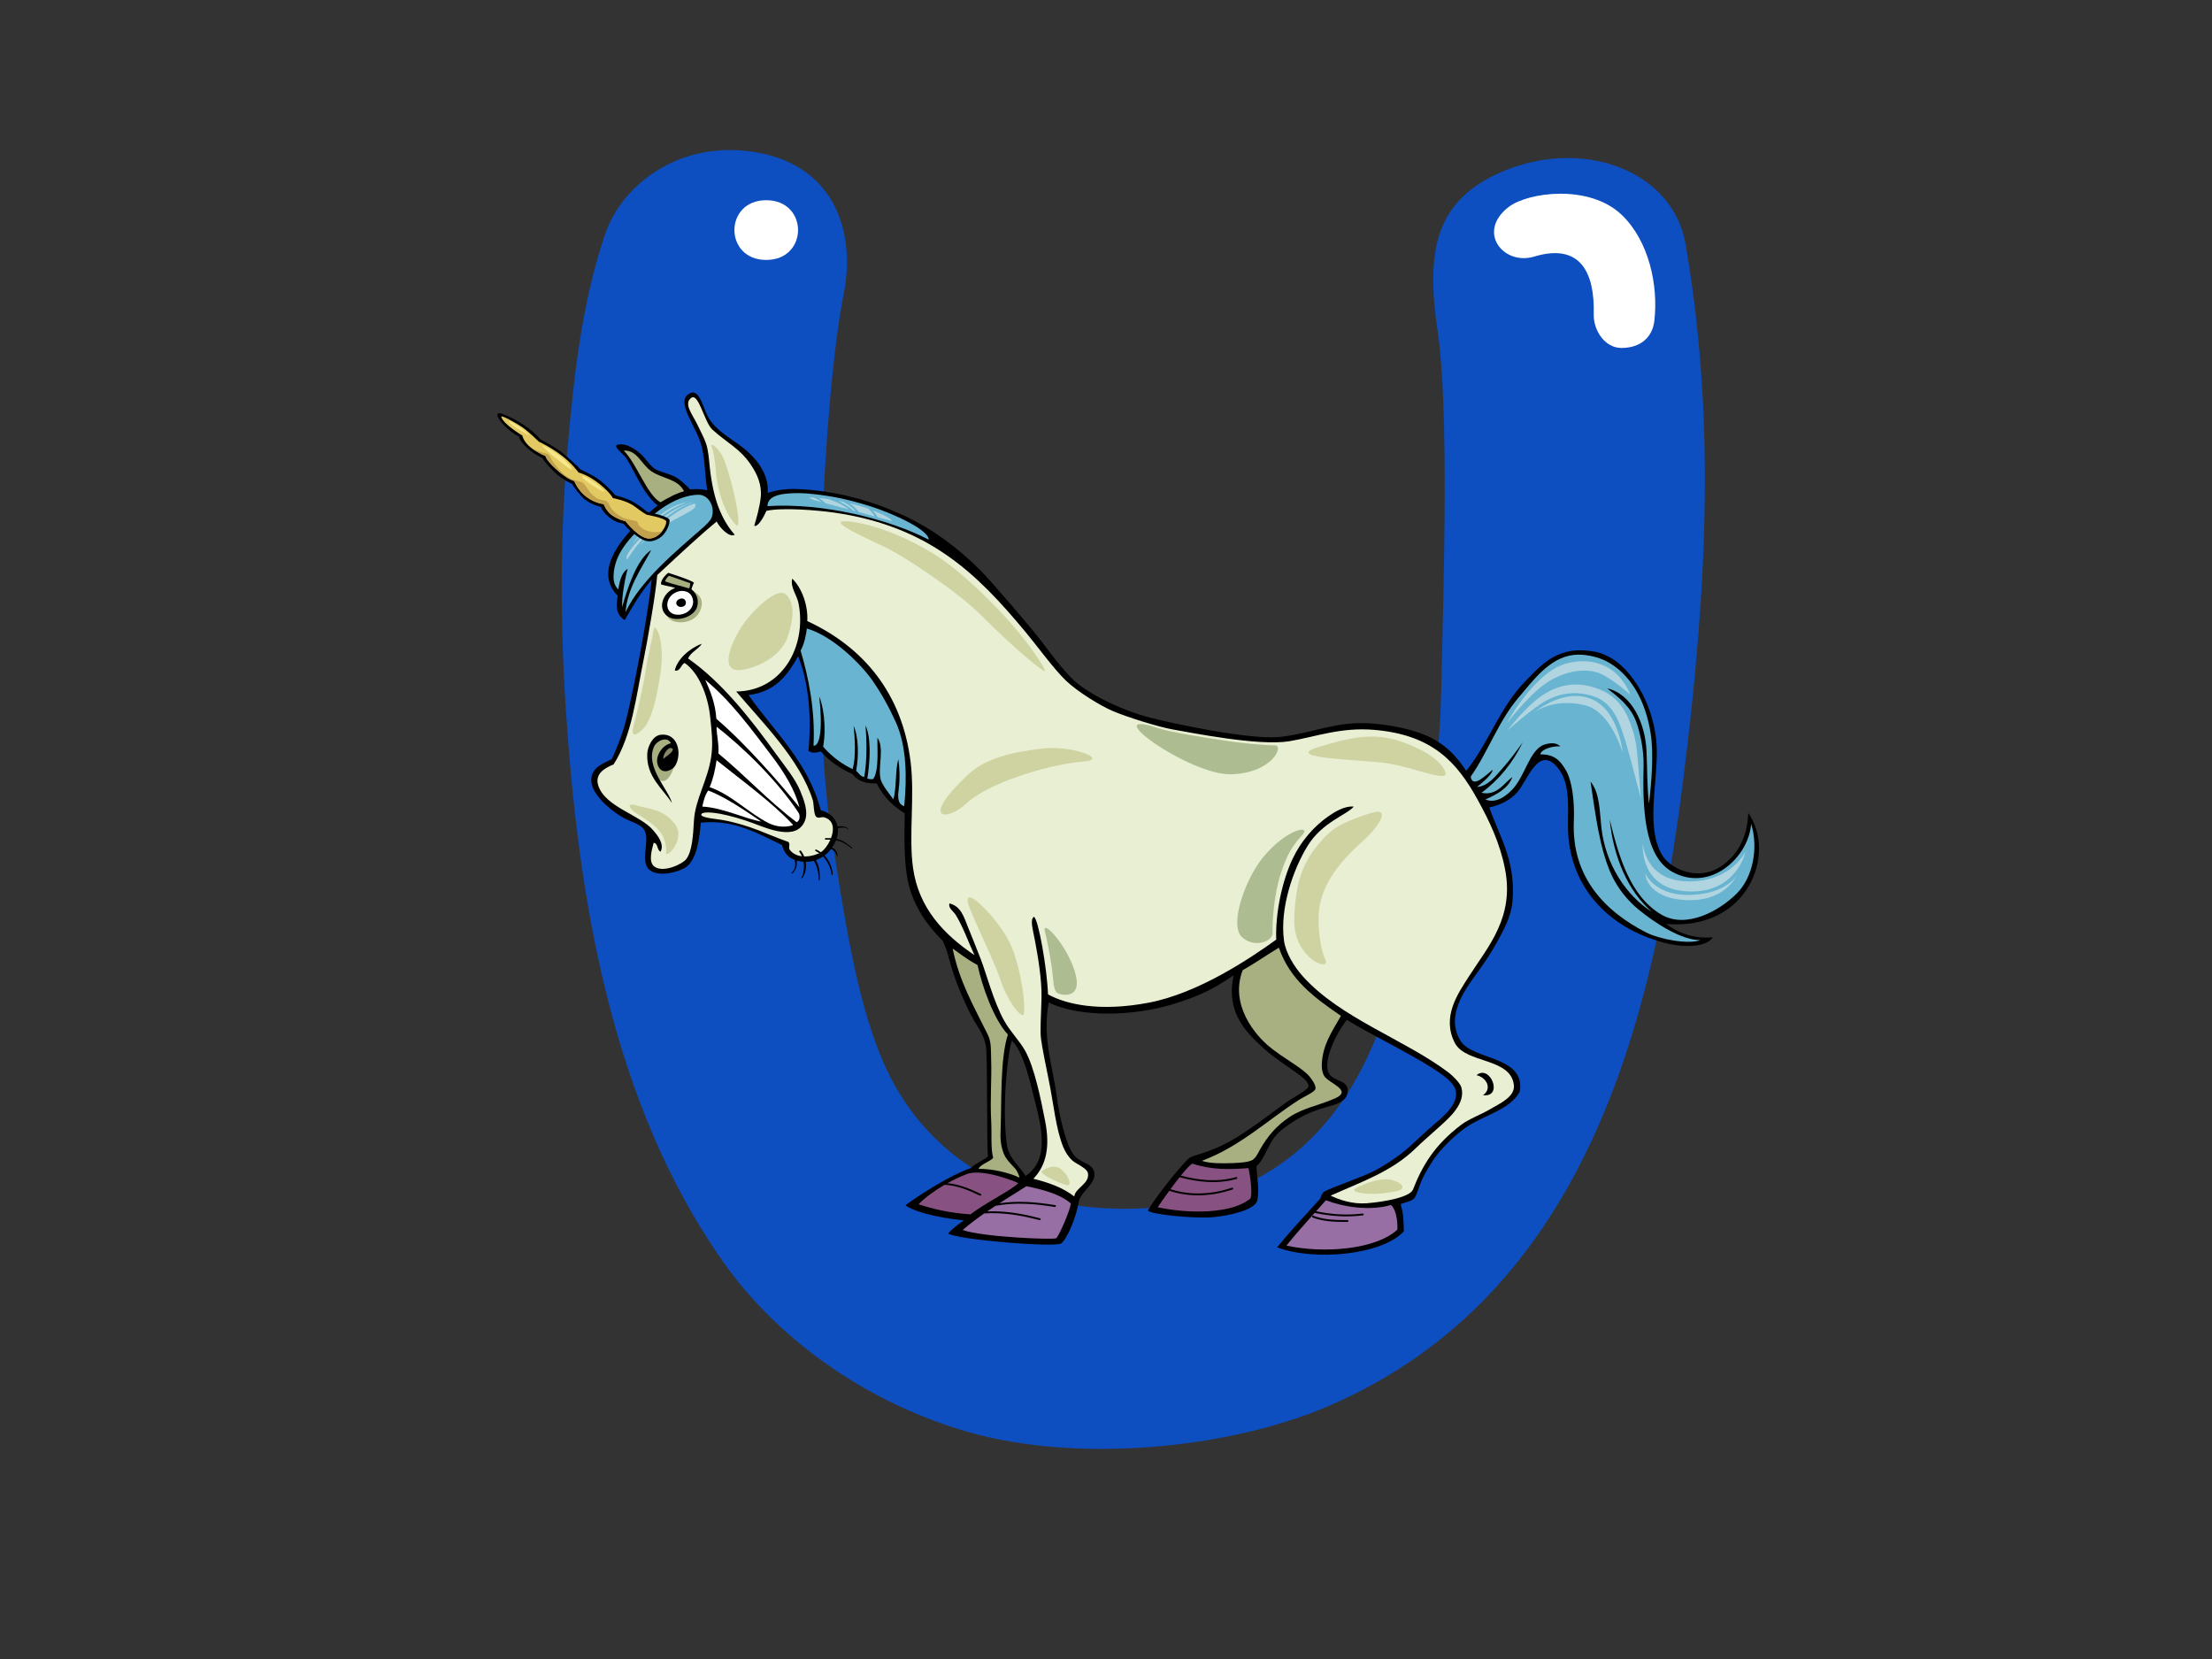 <?xml version="1.0" encoding="utf-8"?>
<!-- Generator: Adobe Illustrator 17.0.0, SVG Export Plug-In . SVG Version: 6.00 Build 0)  -->
<!DOCTYPE svg PUBLIC "-//W3C//DTD SVG 1.1//EN" "http://www.w3.org/Graphics/SVG/1.1/DTD/svg11.dtd">
<svg version="1.1" id="Layer_1" xmlns="http://www.w3.org/2000/svg" xmlns:xlink="http://www.w3.org/1999/xlink" x="0px" y="0px"
	 width="800px" height="600px" viewBox="0 0 800 600" enable-background="new 0 0 800 600" xml:space="preserve">
<rect x="0" y="0" width="800" height="600" fill="#333333" stroke="none"/>
<g>
	<g>
		<path fill="#0D4EC0" d="M218.908,84.512c-8.515,24.928-11.375,51.748-13.629,77.648c-2.747,31.541-2.687,63.294-0.601,94.862
			c4.432,67.097,16.141,141.573,56.869,199.363c20.09,28.497,52.338,51.034,88.229,61.41c39.72,11.481,94.551,6.323,130.851-9.339
			c92.728-40.01,116.992-138.45,128.048-225.783c9.346-73.849,11.336-133.896,0.932-194.385
			c-4.669-27.157-38.318-39.043-67.795-25.55c-22.957,10.514-26.05,28.626-21.907,56.754c4.149,28.129,2.298,88.374,1.34,129.991
			c-0.93,40.742-8.844,79.025-19.123,112.979c-9.425,31.112-32.711,75.539-97.204,74.692c-47.675-0.622-72.902-26.31-84.121-50.077
			c-11.214-23.767-15.625-57.141-20.562-88.281c-7.15-52.126-2.804-153.629,4.942-192.685c4.32-21.796-3.072-45.831-31.113-50.924
			C246.024,50.092,224.939,66.846,218.908,84.512z"/>
		<path fill="#FFFFFF" d="M277.12,72.409c-15.344,0-15.344,21.603,0,21.603C292.455,94.012,292.455,72.409,277.12,72.409z"/>
		<path fill="#FFFFFF" d="M586.508,77.7c-11.764-11.227-33.901-8.197-40.873-2.851c-11.713,9.003-1.925,21.308,9.247,17.942
			c16.692-5.024,21.896,5.812,21.514,20.829c-0.152,5.899,4.036,12.222,9.998,12.222c7.002,0,11.237-3.923,11.923-9.781
			C599.824,103.172,596.329,87.077,586.508,77.7z"/>
	</g>
	<g>
		<path fill-rule="evenodd" clip-rule="evenodd" d="M632.263,293.978c-0.182,9.137-4.398,16.441-11.19,20.162
			c-7.295,4.006-16.669,0.461-19.899-4.835c-5.832-9.555-1.925-24.868-1.957-37.436c-0.032-12.972-6.24-26.116-14.387-32.429
			c-2.109-1.635-5.19-3.21-7.817-3.712c-13.205-2.528-19.045,4.209-25.052,10.325c-9.765,9.934-12.987,21.755-21.681,32.757
			c-3.903-6.023-8.335-10.21-14.808-12.936c-6.73-2.842-17.693-4.771-25.858-4.279c-9.498,0.585-17.946,4.117-27.023,4.951
			c-10.767,0.99-37.733-4.706-46.6-6.995c-10.051-2.597-20.191-7.635-25.876-12.001c-3.907-3.007-8.738-9.325-12.89-14.879
			c-4.154-5.563-18.946-22.667-22.593-26.355c-7.923-7.986-17.401-15.054-27.601-19.798c-10.7-4.978-24.601-9.376-40.153-9.685
			c-1.966-0.042-6.148,0.318-9.238,1.455c0.505-5.927-3.069-11.218-7.285-15.008c-4.997-4.49-11.481-6.935-14.568-13.07
			c-1.762-3.495-3.123-10.725-7.111-7.423c-3.981,3.302,3.604,12.089,5.153,18.881c1.239,5.407,1.053,10.131,1.957,15.653
			c-2.651-0.686-6.224-0.345-6.224-0.345s-2.526-2.749-4.794-4.177c-2.173-1.368-5.496-1.934-7.638-3.063
			c-1.876-0.99-3.177-3.523-5.436-5.572c-2.259-2.045-4.962-3.5-7.18-3.467c-3.541,0.05-0.716,2.017,1.349,4.237
			c2.634,2.837,6.303,13.493,11.971,17.868c-8.146,6.608-25.135,21.925-14.419,32.683c-0.465,2.989-1.048,6.581,2.519,8.787
			c2.887-5.126,6.044-10.32,9.774-14.686c-2.146,18.739-7.872,45.863-9.659,52.274c-1.784,6.406-4.792,12.72-4.792,12.72
			s-4.23,1.787-5.628,3.26c-6.302,6.664,5.609,15.667,10.127,18.075c2.353,1.248,5.812,2.114,7.108,4.034
			c2.314,3.431-0.882,9.473,1.064,13.392c2.305,4.646,11.967,2.206,14.746-0.161c3.537-3.458,4.175-9.546,4.799-15.653
			c12.096-1.303,21.145,4.209,29.317,8.068c0.684,2.284,1.847,4.145,3.73,5.001c0.288,0.129,0.578,0.235,0.862,0.345
			c0.463,1.653,0.324,3.518-1.092,4.725c-0.345,0.295,0.224,0.355,0.514,0.014c1.28-1.487,1.439-2.657,1.391-4.472
			c2.19,0.649,4.269,0.608,6.153,0.088c1.306,2.155,1.729,4.564,1.761,7.055c0.007,0.428,0.391-0.097,0.385-0.53
			c-0.03-2.551-0.113-4.522-1.437-6.747c2.224-0.778,4.124-2.238,5.515-4.006c1.004,0.396,1.838,1.427,2.077,2.367
			c0.103,0.428,0.391,0.23,0.285-0.189c-0.281-1.114-0.815-2.247-1.946-2.745c1.483-2.137,2.261-4.628,2.026-6.926
			c1.211-0.313,2.673-0.571,3.555,0.341c0.313,0.323,0.306-0.042-0.025-0.341c-0.976-0.884-2.155-0.796-3.626-0.668
			c-0.497-2.606-2.374-4.872-6.093-5.899c-4.543-17.546-17.094-28.69-26.116-41.631c9.797-1.206,14.193-7.331,17.942-14.036
			c3.88,9.44,4.907,22.39,3.732,34.207c1.204,0.958,3.062,0.732,4.471,0.212c2.634,3.077,6.961,6.323,11.472,8.197
			c2.82,4.016,8.745,3.334,8.745,3.334s2.54,6.319,10.133,10.85c-0.117,9.62-0.456,19.245,1.808,27.152
			c1.306,4.564,4.419,11.61,11.941,18.955c2.114,4.527,2.068,6.664,4.234,12.899c2.158,6.231,5.731,14,7.988,17.417
			c2.257,3.412,3.362,6.268,3.525,9.095c0.47,8.128,0.138,35.05,0.612,38.554c-1.656,1.52-4.327,2.386-6.298,4.269
			c-7.336,2.561-17.875,9.224-23.509,13.401c2.229,2.031,11.082,4.504,21.083,5.485c-1.803,1.312-4.407,3.099-5.664,4.766
			c3.928,2.354,38.746,5.038,40.809,3.588c2.07-1.451,5.457-9.054,6.546-15.69c1.34-3.371,5.112-5.567,5.508-8.713
			c0.571-4.564-4.852-4.444-7.285-7.423c-3.06-3.758-5.466-14.792-6.27-21.032c-1.478-11.481-5.324-21.225-2.968-34.309
			c11.768,5.72,31.145,4.767,44.527,0.746c10.244-3.076,15.524-5.899,22.379-10.587c-2.876,13.203,4.105,20.336,10.999,26.558
			c6.883,6.199,16.51,10.721,16.084,13.613c-0.154,1.045-3.297,2.786-6.961,5.089c-3.668,2.307-13.585,10.449-21.721,14.944
			c-6.931,3.827-13.355,5.047-14.32,5.784c-2.09,1.598-11.354,12.747-15.098,19.042c0.511,1.455,16.737,3.003,23.118,2.5
			c5.701-0.451,15.727-2.528,16.455-6.148c0.796-3.983-0.189-9.054-0.311-12.328c0.596-0.484,1.342-1.34,2.095-2.616
			c2.565-4.366,3.228-7.391,6.788-10.293c8.545-6.958,15.598-8.115,19.165-9.266c2.915-0.939,4.416-2.298,4.822-3.97
			c1.234-5.084-4.755-4.292-6.569-7.258c-2.556-4.163,2.408-14.557,6.395-19.521c6.917,4.361,22.427,11.964,30.91,17.426
			c2.832,1.819,7.433,4.78,8.352,7.746c1.57,5.029-4.586,9.943-7.281,12.259c-3.076,2.648-5.706,5.144-8.529,7.746
			c-3.871,3.569-8.36,6.618-13.106,9.224c-4.113,2.243-15.929,6.231-18.52,7.714c-0.68,0.396-1.172,1.598-1.453,2.538
			c-6.113,6.746-10.961,11.895-15.605,17.633c13.733,5.075,37.949,2.745,45.838-5.803c-0.067-3.707-0.148-6.627-1.184-9.864
			c1.704-0.64,3.986-0.981,4.918-2.082c0.992-1.169,2.042-5.01,2.841-6.774c0.801-1.764,3.263-6.212,5.508-9.035
			c2.597-3.274,6.443-6.986,9.945-9.519c6.452-4.665,16.159-6.402,19.906-13.231c2.137-12.973-16.869-11.366-21.324-18.232
			c-5.681-8.764,1.266-18.375,5.508-24.205c2.512-3.454,5.075-7.184,7.108-10.808c2.547-4.55,5.531-9.791,6.039-15.331
			c1.363-14.824-4.646-23.542-8.351-34.212c4.126-0.926,7.398-2.602,9.949-5.319c3.682-3.919,7.573-17.118,14.391-9.519
			c4.904,5.457,4.089,13.479,4.089,21.295c0,23.339,16.222,38.31,36.772,42.925c5.315,1.188,13.396,1.174,15.642-2.427
			c-7.034,0.604-12.729-1.667-16.883-4.835C632.072,336.669,642.705,308.83,632.263,293.978z M370.912,425.318
			c-1.987-3.454-5.991-6.268-6.728-11.14c-1.794-11.785-0.099-32.006,1.782-37.813c3.194,2.994,5.604,10.749,7.258,17.652
			C375.745,404.567,380.808,418.659,370.912,425.318z"/>
		<path fill-rule="evenodd" clip-rule="evenodd" fill="#68B4D1" d="M534.191,284.616c2.065-1.732,5.458-4.43,5.669-6.236
			c-2.616,2.045-7.26,6.899-7.976,2.524c6.194-8.768,10.12-20.263,17.405-28.718c4.886-5.665,10.912-14.35,19.901-15.331
			c4.12-0.447,8.914,0.802,11.725,2.257c8.872,4.605,14.334,14.543,16.095,26.337c1.103,7.41,0.299,17.293-0.633,25.213
			c-0.723-5.895-0.629-13.608-0.901-19.153c-0.481-9.892-5.234-20.461-14.202-22.552c4.021,3.141,8.409,6.466,10.482,12.098
			c1.519,4.149,2.793,10.546,2.664,15.814c-0.357,14.792,0.049,32.678,10.307,38.402c13.827,7.723,27.767-5.337,28.605-17.325
			c2.705,8.916,0.585,19.36-5.137,25.126c-6.489,6.549-18.485,12.946-27.375,7.686c-11.177-6.604-15.324-20.71-18.653-34.369
			c1.308,13.281,6.47,25.863,15.28,33.406c-9.291-5.89-16.85-17.145-18.303-30.657c-0.615-5.729-0.564-12.475-3.91-16.459
			c1.722,11.366,3.284,24.753,7.815,34.203c2.157,4.495,5.547,8.792,9.595,12.103c5.987,4.891,15.363,11.034,22.301,11.034
			c-4.329,1.64-14.776-0.327-19.63-2.804c-14.866-7.585-26.961-20.051-26.123-40.176c0.307-7.198-0.578-14.483-2.83-18.412
			c-2.252-3.928-4.508-5.812-9.284-5.812c0.343-1.952,4.776-3.113,7.212-2.869c-1.893-2.045-5.759-0.82-6.825-0.175
			c-4.435,2.685-6.077,10.716-10.125,15.326c-2.049,2.335-6.086,5.77-10.127,4.039c4.174-1.861,8.137-3.91,9.77-8.073
			c-2.846,1.842-5.491,6.94-11.195,5.651c6.461-4.734,11.336-10.896,14.93-18.237c-2.206,3.039-4.594,6.369-7.288,9.358
			C540.988,280.554,538.287,284.34,534.191,284.616z"/>
		<path fill-rule="evenodd" clip-rule="evenodd" fill="#E9EFD3" d="M481.245,432.415c11.036-4.951,22.135-8.69,30.735-17.104
			c2.666-2.602,5.699-5.167,8.883-8.063c3.285-2.985,9.353-8.211,7.642-14.041c-0.463-1.57-3.231-4.273-4.619-5.324
			c-15.927-12.006-39.22-19.664-52.769-34.852c-2.945-3.302-6.136-8.299-6.749-12.908c-1.564-11.679,3.318-25.697,8.556-34.23
			c5.25-8.534,14.184-11.172,16.671-14.175c-3.256-0.35-6.887,1.907-9.243,3.551c-5.153,3.601-9.857,8.948-12.888,15.386
			c-3.689,7.829-6.247,19.355-5.901,29.169c-9.478,6.839-28.184,19.379-46.05,22.796c-17.863,3.417-29.982,0.594-36.484-2.989
			c-0.359-9.399-3.472-27.277-5.098-28.059c-1.481,0.99-0.449,4.237,0.398,8.759c0.847,4.532,2.537,13.751,2.351,20.756
			c-0.187,7-0.564,11.527-0.187,14.598c0.373,3.072,1.881,10.426,2.818,15.031c1.801,8.81,2.542,17.578,5.28,24.274
			c0.67,1.634,1.916,3.532,3.194,4.683c1.559,1.391,5.372,2.768,5.692,4.679c0.635,3.818-4.709,5.324-4.946,8.377
			c-4.135-3.242-9.296-5.034-14.794-6.424c4.794-4.983,6.01-11.716,4.283-20.673c-1.527-7.893-3.871-19.572-7.288-25.655
			c-2.038-3.634-5.406-6.894-7.64-10.97c-3.813-6.968-6.344-16.809-8.414-22.183c-2.072-5.379-3.198-8.027-4.704-11.785
			c-1.31-3.275-2.418-7.323-6.602-8.303c-0.513,1.713,1.469,2.814,2.309,4.191c2.646,4.329,4.545,9.768,6.749,14.52
			c-11.089-7.493-20.148-17.011-22.206-31.463c-1.649-11.541,0.665-25.826-0.889-38.402c-3.074-24.859-17.064-41.567-37.373-50.961
			c0.334-5.729-1.99-12.029-5.446-15.358c-0.769,3.191,1.702,5.904,2.31,9.035c2.968,15.395-5.872,31.628-22.563,31.79
			c8.934,10.638,23.111,24.591,27.714,39.37c0.371,1.193,0.292,5.25,1.245,5.973c0.937,0.7,1.822-0.124,2.844,0.161
			c6.406,1.768,1.674,11.527-1.955,13.07c-4.103,1.745-8.722,1.478-10.661-1.612c-0.157-0.898,0.352-1.704-0.318-2.551
			c-7.861-2.74-13.726-6.097-23.846-7.939c-1.591-0.29-7.405-0.774-7.64-1.778c-0.357-1.543,5.013-0.81,6.753-0.479
			c3.477,0.658,8.071,1.943,11.902,3.385c5.584,2.104,15.512,6.373,18.655-0.484c1.601-3.486-0.212-7.944-1.598-11.296
			c-1.833-4.43-5.717-9.082-8.706-13.231c-8.914-12.374-19.54-26.01-31.804-34.529c1.011-2.363,3.664-3.233,4.974-5.324
			c-4.23,1.497-8.973,5.595-9.77,9.68c1.978,0.438,2.183-2.095,3.553-2.74c5.086,3.481,8.425,11.697,9.24,19.521
			c0.511,4.955,1.11,9.519,0.355,14.52c-1.276,8.437-5.772,15.335-6.219,22.916c-0.313,5.407-0.631,11.241-2.844,14.041
			c-1.412,1.782-8.366,5.07-11.55,2.579c-2.166-1.704-0.827-6.056-0.177-8.552c1.713,0.281,1.101,2.657,2.489,3.228
			c1.46-2.777-1.037-5.826-2.667-7.751c-4.785-5.641-17.543-8.446-19.897-16.293c-1.262-4.196,2.491-6.254,5.574-7.516
			c6.664-10.403,8.087-24.334,10.949-38.31c1.098-5.379,4.29-23.095,4.847-30.178c9.307-8.704,16.763-15.51,21.488-19.36
			c1.08,2.197,4.559,5.959,6.532,4.762c-1.317-1.451-2.915-3.505-4.619-7.014c-2.254-4.652-3.384-9.704-4.124-15.018
			c-0.421-3.007-0.525-6.046-1.128-9.054c-0.564-2.787-2.07-5.462-3.765-8.966c-1.69-3.5-4.888-7.258-2.162-9.39
			c2.729-2.132,4.796,8.796,7.714,11.439c5.358,4.872,9.959,6.806,13.944,12.747c2.256,3.367,4.011,7.152,3.542,11.761
			c-0.359,3.528-1.69,8.119-2.349,10.247c1.274,0.695,3.45-3.155,4.417-5.379c5.83-1.28,18.413-0.207,24.166,0.598
			c34.748,4.854,52.241,22.515,68.995,42.58c4.976,5.955,10.797,14.069,15.165,18.241c4.368,4.168,12.667,9.197,17.012,11.025
			c4.934,2.072,16.12,5.669,21.665,6.631c6.04,1.054,31.184,6.106,42.108,4.251c9.653-1.635,18.637-5.14,30.749-4.108
			c20.829,1.777,29.775,11.499,37.311,25.177c4.322,7.847,8.075,15.625,9.945,25.167c3.406,17.352-6.01,27.884-12.789,38.402
			c-4.283,6.641-10.258,15.11-5.333,24.523c3.919,7.479,20.162,5.2,21.324,15.174c0.49,4.241-5.096,6.691-8.531,8.708
			c-3.633,2.141-7.624,3.495-10.481,5.646c-9.747,7.355-14.168,14.953-17.456,23.408c-1.066,2.736-9.873,4.439-16.657,4.997
			C489.104,435.593,484.22,433.87,481.245,432.415z"/>
		<path fill-rule="evenodd" clip-rule="evenodd" fill="#A8B082" d="M248.098,212.969c2.851,0.479,7.9,2.892,4.725,8.658
			c-2.231,4.048-9.155,4.394-11.232,1.704c-1.704-2.211-1.418-4.808-0.193-6.705C242.621,214.723,245.89,212.596,248.098,212.969z"
			/>
		<path fill-rule="evenodd" clip-rule="evenodd" d="M536.349,396.098c3.373-2.386,1.358-6.346-2.335-7.249
			C538.9,384.728,543.933,396.964,536.349,396.098z"/>
		<path fill-rule="evenodd" clip-rule="evenodd" fill="#A8B082" d="M235.25,272.302c0.106-1.777,2.003-5.324,4.72-5.324
			c2.72,0,3.592,1.704,4.223,4.412c0.571,2.473,0.069,5.006-1.004,7.534c-1.073,2.538-3.219,5.13-5.361,2.404
			C236.005,279.012,235.038,276.004,235.25,272.302z"/>
		<path fill-rule="evenodd" clip-rule="evenodd" fill="#986FA4" d="M503.058,435.8c-7.525,2.22-17.069,0.765-23.51-1.704
			c-1.195,1.331-2.385,2.653-3.574,3.97c5.542,1.152,11.117,1.538,16.763,0.834c0.472-0.06,0.668,0.594,0.198,0.649
			c-5.902,0.741-11.702,0.336-17.479-0.898c-3.473,3.878-6.883,7.723-10.201,11.84c13.624,2.961,32.499,1.391,40.148-5.812
			C505.507,440.561,504.561,436.997,503.058,435.8z M487.324,441.929c-4.283,0-8.568-0.059-12.582-1.593
			c-0.428-0.161-0.24-0.815,0.203-0.649c3.944,1.51,8.16,1.57,12.379,1.575C487.8,441.261,487.8,441.929,487.324,441.929z"/>
		<path fill-rule="evenodd" clip-rule="evenodd" fill="#A8B082" d="M434.693,419.834c13.875-5.222,23.468-14.562,35.184-22.11
			c1.494-0.962,5.57-2.754,5.857-3.868c0.357-1.354-1.464-3.721-2.127-4.522c-2.819-3.334-9.309-6.419-14.815-11.043
			c-4.603-3.868-14.17-14.722-9.372-27.396c4.895-2.819,8.144-5.14,13.106-8.165c3.972,11.55,12.696,18.011,22.452,24.665
			c-3.291,5.761-6.664,10.5-6.931,17.583c-0.051,1.239,0.099,2.901,0.887,4.195c1.584,2.607,10.472,5.14,3.91,8.069
			c-5.743,2.561-11.435,3.376-16.523,6.779c-4.681,3.131-7.785,6.765-10.661,11.78c-0.518,0.907-1.379,2.897-2.689,3.712
			c-1.467,0.898-5.022,1.041-7.085,1.128C441.972,420.801,437.53,420.824,434.693,419.834z"/>
		<path fill-rule="evenodd" clip-rule="evenodd" fill="#875281" d="M451.526,422.458c-6.77,0.534-13.254,0.705-20.217-1.602
			c-0.674,0.133-2.328,1.948-4.241,4.324c6.484,1.736,13.422,2.427,19.961,0.539c0.458-0.129,0.652,0.521,0.196,0.645
			c-6.746,1.952-13.947,1.216-20.615-0.608c-1.082,1.363-2.217,2.873-3.3,4.329c7.276,2.367,15.077,1.879,22.268-0.539
			c0.451-0.148,0.64,0.493,0.196,0.645c-7.375,2.478-15.441,2.961-22.885,0.47c-1.842,2.524-3.451,4.84-4.186,5.95
			c10.772,2.363,26.876,2.574,33.586-3.228C452.937,431.531,452.308,426.009,451.526,422.458z"/>
		<path fill-rule="evenodd" clip-rule="evenodd" fill="#986FA4" d="M371.216,429.007c-3.247,2.063-6.53,4.085-9.77,6.176
			c6.68-1.013,13.562-0.419,20.189,0.681c0.467,0.083,0.269,0.732-0.196,0.654c-7.03-1.174-14.37-1.764-21.419-0.406
			c-1.013,0.659-2.019,1.331-3.014,2.017c6.512-0.29,12.844,0.838,19.114,2.487c0.463,0.115,0.265,0.769-0.196,0.645
			c-6.542-1.713-13.15-2.864-19.973-2.408c-2.692,1.883-5.312,3.855-7.783,5.991c7.17,2.57,32.688,3.574,33.777,2.998
			c0.884-0.465,4.879-9.556,5.363-12.554C383.601,431.927,377.244,430.251,371.216,429.007z"/>
		<path fill-rule="evenodd" clip-rule="evenodd" fill="#875281" d="M349.698,424.618c-2.346,0.852-4.759,2.008-7.057,3.298
			c4.329,0.419,8.259,2.045,12.098,3.9c0.421,0.203,0.044,0.783-0.38,0.585c-4.018-1.948-8.13-3.675-12.745-3.905
			c-3.914,2.303-7.391,4.932-9.408,7.05c5.39,1.732,10.815,3.072,18.81,3.652c4.607-3.734,15.395-9.086,17.233-11.301
			C368.162,427.708,355.342,422.394,349.698,424.618z"/>
		<path fill-rule="evenodd" clip-rule="evenodd" fill="#A8B082" d="M368.687,425.898c-3.758-1.796-9.926-3.233-14.76-3.164
			c0.437-1.593,4.504-2.731,5.257-4.034c-0.926-3.339-0.449-8.768-0.709-13.392c-0.426-7.562,0.221-15.133,0-21.46
			c-0.138-3.96,0.163-6.825-1.243-9.68c-4.983-10.108-10.281-19.153-12.699-31.113c2.533,1.718,4.409,3.426,9.017,5.987
			c1.692,7.856,5.865,19.623,10.967,25.126c-2.874,8.8-2.222,24.228-2.666,35.658c-0.111,2.994,0.364,5.485,1.278,7.654
			c0.979,2.316,3.666,4.61,4.246,5.425C367.951,423.725,368.717,425.387,368.687,425.898z"/>
		<path fill-rule="evenodd" clip-rule="evenodd" fill="#68B4D1" d="M277.572,183.054c-0.028-3.39,3.997-4.274,7.152-4.545
			c2.982-0.249,5.611-0.244,9.406,0.175c7.184,0.796,12.506,1.874,20.682,4.439c8.184,2.561,21.156,8.538,21.062,12.038
			C321.685,187.857,297.919,181.745,277.572,183.054z"/>
		<path fill-rule="evenodd" clip-rule="evenodd" fill="#68B4D1" d="M327.029,291.556c-2.616-0.765-2.321-3.772-1.966-6.475
			c0.454-3.449,0.306-7.373-0.168-10.467c-1.207,3.974-0.55,10.279-1.808,14.483c-0.91-1.322-4.076-5.117-4.589-7.226
			c-1.08-4.471,1.455-11.255-1.147-15.063c-0.186,2.901,0.719,11.706-1.515,14.903c-0.928,0.295-2.15-0.129-2.15-0.129
			s2.252-13.06-0.659-19.217c0.378,4.278,0.668,12.605-0.47,18.619c-1.361-0.056-2.157-1.617-2.915-2.22
			c0.942-5.121,0.942-12.117-0.917-16.252c0.352,3.956,0.995,10.762-0.352,15.653c-3.341-1.534-7.476-4.352-10.67-8.114
			c1.312-7.511-0.097-15.114-1.416-18.186c1.319,11.531,0.274,18.015-2.063,17.845c0.656-12.719-1.831-24.937-4.674-34.382
			c1.356-2.455,2.075-6.056,2.254-8.022c9.563,2.781,19.701,13.042,23.708,18.784c3.249,4.647,6.088,9.795,8.492,15.128
			C327.862,269.755,328.065,281.043,327.029,291.556z"/>
		<path fill-rule="evenodd" clip-rule="evenodd" fill="#FFFFFF" d="M288.12,297.359c-10.212-7.668-18.534-16.809-28.315-24.868
			c0.297-3.256-0.67-6.788-0.647-9.657c10.375,8.059,22.365,20.042,29.671,31.145C289.319,294.72,289.469,296.779,288.12,297.359z"
			/>
		<path fill-rule="evenodd" clip-rule="evenodd" fill="#FFFFFF" d="M289.144,291.998c-6.926-8.552-19.116-22.667-30.058-32.029
			c-0.38-5.577-2.121-9.883-4.016-14.078c9.035,7.409,16.369,17.366,24.106,27.576C283.903,279.707,287.53,285.823,289.144,291.998z
			"/>
		<path fill-rule="evenodd" clip-rule="evenodd" fill="#FFFFFF" d="M256.65,284.69c1.352-3.196,1.982-6.304,2.507-9.754
			c9.316,7.511,19.703,14.916,27.536,23.238c0,0.101,0,0.212,0,0.318c-3.154,0.921-6.261,0.414-8.704-0.806
			C270.767,294.071,264.484,287.342,256.65,284.69z"/>
		<path fill-rule="evenodd" clip-rule="evenodd" fill="#FFFFFF" d="M254.004,291.717c0.454-2.173,1.002-4.26,2.132-5.812
			c6.235,2.303,13.813,7.594,19.187,11.218C269.658,296.244,261.44,292.067,254.004,291.717z"/>
		<path fill-rule="evenodd" clip-rule="evenodd" fill="#68B4D1" d="M226.24,221.382c0.631-8.736,5.925-16.058,9.284-22.446
			c-5.245,3.357-8.72,14.074-10.507,20.65c-0.198-3.366,0.845-9.648,1.987-13.871c-2.392,1.543-2.929,4.822-3.399,7.465
			c-1.414-1.478-1.994-3.131-1.579-6.502c0.909-7.442,6.214-12.365,11.195-17.583c4.502-4.72,12.033-10.03,19.362-10.164
			c3.613-0.069,6.22,4.357,4.796,8.23c-0.423,1.16-2.153,2.8-3.198,3.712C244.442,199.384,231.589,209.989,226.24,221.382z"/>
		<path fill-rule="evenodd" clip-rule="evenodd" d="M244.209,212.647c-1.382-0.493-3.332-0.732-5.128-1.28
			c-0.216-2.105,2.604-4.2,2.604-4.2s8.013,2.501,9.3,3.551c-0.412,0.728-0.914,2.422-0.914,2.422s2.966,2.008,2.158,5.969
			c-0.795,3.896-7.292,6.097-10.659,3.873C237.548,220.328,239.615,214.207,244.209,212.647z"/>
		<path fill-rule="evenodd" clip-rule="evenodd" fill="#FFFFFF" d="M245.117,213.963c2.289-0.727,4.999,0.065,5.512,3.044
			c0.357,2.054-0.96,3.877-2.724,4.725c-2.558,1.234-6.029,0.654-6.517-2.298C240.972,216.87,242.841,214.672,245.117,213.963z"/>
		<path fill-rule="evenodd" clip-rule="evenodd" fill="#A8B082" d="M241.96,208.23l7.661,2.699c0,0,0.021,1.142-0.412,1.888
			c-2.834-0.903-6.076-1.557-8.692-2.542C240.804,209.174,241.96,208.23,241.96,208.23z"/>
		<path fill-rule="evenodd" clip-rule="evenodd" d="M246.818,219.444c-2.165,0.493-3.244-1.962-0.974-2.851
			C248.117,215.713,248.983,218.955,246.818,219.444z"/>
		<path fill-rule="evenodd" clip-rule="evenodd" fill="#A8B082" d="M225.579,162.956c4.985-0.244,6.312,5.066,10.129,7.58
			c4.002,2.648,9.363,2.606,11.686,7.119c-3.291,0.939-6.017,2.565-8.554,4.016C233.855,178.771,230.373,167.75,225.579,162.956z"/>
		<path fill-rule="evenodd" clip-rule="evenodd" d="M242.678,268.806c-1.418-2.694-5.112-0.939-6.086,1.124
			c-3.47,7.391,5.367,15.782,6.397,20.498c-3.03-4.983-9.466-9.538-8.883-18.071c0.147-2.156,1.808-6.236,4.799-6.618
			c6.268-0.806,7.87,6.83,5.326,11.131c-0.926,1.58-4.248,3.284-5.858,0.806C236.095,274.19,239.542,269.327,242.678,268.806z"/>
		<path fill-rule="evenodd" clip-rule="evenodd" fill="#868669" d="M239.97,274.448c-0.536-1.142,1.932-5.199,3.378-3.546
			C243.36,272.311,240.626,273.647,239.97,274.448z"/>
		<path fill-rule="evenodd" clip-rule="evenodd" d="M289.727,307.762c-0.267-0.355-0.887-0.028-0.615,0.327
			c1.849,2.468,2.273,6.724,0.666,9.445c-0.224,0.382,0.44-0.032,0.665-0.415C292.175,314.186,291.737,310.447,289.727,307.762z"/>
		<path fill-rule="evenodd" clip-rule="evenodd" d="M301.157,315.678c-0.46-2.842-1.876-6.457-5.844-8.377
			c-0.419-0.207-0.728,0.304-0.308,0.511c3.799,1.842,5.535,5.913,5.796,8.69C300.844,316.935,301.226,316.106,301.157,315.678z"/>
		<path fill-rule="evenodd" clip-rule="evenodd" d="M307.924,306.367c-3.332-2.685-4.734-3.316-9.229-3.256
			c-0.472,0.005-0.53,0.562-0.051,0.553c4.306-0.046,6.141,0.599,9.33,3.168C308.329,307.117,308.284,306.657,307.924,306.367z"/>
		<path fill-rule="evenodd" clip-rule="evenodd" fill="#B0D5E1" d="M233.53,191.743c2.913-2.758,6.063-5.756,9.687-7.76
			c1.676-0.921,3.468-1.644,5.259-2.362c-0.866,0.124-1.921,0.387-3.192,0.852c-5.379,1.966-10.587,7.166-12.745,9.528
			c-1.729,1.888-2.959,3.486-3.832,4.827C230.184,195.041,231.831,193.36,233.53,191.743z"/>
		<path fill-rule="evenodd" clip-rule="evenodd" fill="#B0D5E1" d="M244.631,184.016c-3.41,1.759-6.383,4.333-9.132,6.857
			c-2.079,1.907-4.175,3.882-5.959,6.033c-0.937,1.128-2.217,2.611-2.816,4.145c-0.219,0.976-0.081,1.423-0.081,1.423
			s0.166-0.202,0.454-0.557c0.373-0.608,0.808-1.188,1.218-1.783c0.916-1.34,1.902-2.625,2.956-3.873
			c2.096-2.473,4.483-4.78,6.963-6.935c2.459-2.141,5.082-4.181,8.015-5.775c1.363-0.737,2.786-1.335,4.228-1.879
			c-0.072-0.018-0.157-0.032-0.235-0.05C248.347,182.376,246.429,183.086,244.631,184.016z"/>
		<path fill-rule="evenodd" clip-rule="evenodd" fill="#B0D5E1" d="M247.17,183.832c-2.887,1.57-5.529,3.459-7.953,5.568
			c-2.459,2.141-4.861,4.384-6.97,6.811c-0.297,0.35-0.594,0.7-0.888,1.05c1.923-1.921,4.269-4.044,6.73-5.734
			c6.065-4.177,12.135-6.456,13.176-7.953c0.387-0.557,0.403-1.124-0.012-1.515C249.848,182.565,248.474,183.127,247.17,183.832z"/>
		<path fill-rule="evenodd" clip-rule="evenodd" fill="#B0D5E1" d="M294.304,179.959c-0.129-0.005-0.258-0.014-0.38-0.014
			c-2.694-0.12-0.311,0.691,3.187,1.672C296.271,180.931,295.343,180.364,294.304,179.959z"/>
		<path fill-rule="evenodd" clip-rule="evenodd" fill="#B0D5E1" d="M299.704,180.553c-1.31-0.198-2.503-0.341-3.546-0.442
			c0.898,0.53,1.716,1.188,2.455,1.916c1.842,0.493,3.827,1.004,5.473,1.432c0.866,0.23,1.858,0.493,2.925,0.774
			C304.912,182.625,302.38,181.423,299.704,180.553z"/>
		<path fill-rule="evenodd" clip-rule="evenodd" fill="#B0D5E1" d="M305.134,181.538c-0.707-0.152-1.407-0.295-2.086-0.424
			c2.073,0.939,3.974,2.109,5.561,3.541c0.29,0.078,0.583,0.152,0.875,0.235C308.344,183.551,306.782,182.464,305.134,181.538z"/>
		<path fill-rule="evenodd" clip-rule="evenodd" fill="#B0D5E1" d="M313.948,183.933c-0.184-0.06-0.355-0.124-0.536-0.189
			c-2.026-0.681-4.138-1.252-6.212-1.745c1.344,0.912,2.544,1.962,3.406,3.192c1.971,0.53,3.99,1.073,5.784,1.561
			C315.749,185.72,314.913,184.781,313.948,183.933z"/>
		<path fill-rule="evenodd" clip-rule="evenodd" fill="#B0D5E1" d="M315.558,184.523c0.718,0.769,1.333,1.607,1.814,2.501
			c2.22,0.603,3.965,1.091,4.631,1.289C323.688,188.828,321.332,186.742,315.558,184.523z"/>
		<path fill-rule="evenodd" clip-rule="evenodd" fill="#CED3A1" d="M261.873,182.984c-1.264-2.911-2.727-8.658-2.936-12.171
			c-0.209-3.528-0.836-7.521-1.573-9.326c-0.734-1.814,3.039,0.474,4.817,5.614c1.787,5.13,3.042,9.795,3.981,14.649
			c0.949,4.849,1.472,9.703-0.103,7.99C264.49,188.027,263.233,186.13,261.873,182.984z"/>
		<path fill-rule="evenodd" clip-rule="evenodd" fill="#CED3A1" d="M233.689,241.493c0.585-4.186,2.307-10.84,2.726-13.792
			c0.419-2.952,4.295,3.712,2.411,16.081c-1.888,12.365-3.984,18.075-7.129,20.645c-3.143,2.565-3.35,0.755-2.302-2.952
			C230.442,257.763,232.954,246.729,233.689,241.493z"/>
		<path fill-rule="evenodd" clip-rule="evenodd" fill="#CED3A1" d="M267.21,242.355c4.315-0.065,14.879-3.901,17.599-11.895
			c2.727-7.99,2.307-13.038-0.728-15.598c-3.042-2.574-12.261,5.991-16.242,12.365C263.86,233.6,260.714,242.447,267.21,242.355z"/>
		<path fill-rule="evenodd" clip-rule="evenodd" fill="#CED3A1" d="M231.066,294.771c3.698,2.27,7.338,4.762,8.701,7.709
			c1.36,2.947,1.197,4.854,1.149,5.996c-0.101,2.284,7.336-4.955,3.143-10.467c-4.19-5.522-9.74-5.42-13.618-6.659
			C226.565,290.115,226.883,292.205,231.066,294.771z"/>
		<path fill-rule="evenodd" clip-rule="evenodd" fill="#CED3A1" d="M307.857,188.69c6.183,0.764,17.392,3.905,30.381,11.992
			c9.588,5.969,22.07,18.554,27.866,25.306c7.016,8.183,10.997,14.368,11.833,16.459c0.84,2.095-12.146-8.847-22.835-19.692
			c-8.602-8.732-27.656-21.119-33.415-24.071C315.924,195.736,295.773,187.207,307.857,188.69z"/>
		<path fill-rule="evenodd" clip-rule="evenodd" fill="#CED3A1" d="M349.951,280.283c6.413-6.065,15.945-8.225,26.821-9.542
			c10.871-1.322,24.127,3.868,15.579,4.605c-15.22,1.317-35.877,8.561-42.759,15.142
			C342.705,297.064,332.194,297.064,349.951,280.283z"/>
		<path fill-rule="evenodd" clip-rule="evenodd" fill="#CED3A1" d="M478.604,303.323c4.43-4.836,9.057-6.586,17.028-9.22
			c7.969-2.629,2.896,4.937-2.176,9.546c-5.073,4.61-14.622,13.226-16.309,24.679c-0.723,4.937,0,14.152,2.181,18.761
			c2.166,4.614-11.601-0.322-11.235-14.474C468.454,318.455,471.351,311.22,478.604,303.323z"/>
		<path fill-rule="evenodd" clip-rule="evenodd" fill="#CED3A1" d="M351.038,329.323c3.744,8.842,8.699,18.757,10.873,25.343
			c2.174,6.581,6.523,12.503,7.974,12.503c1.446,0,0-14.81-3.988-24.683C361.911,332.616,345.602,316.484,351.038,329.323z"/>
		<path fill-rule="evenodd" clip-rule="evenodd" fill="#CED3A1" d="M477.147,270.082c9.38-2.768,18.849-5.595,29.358-1.971
			c10.511,3.615,15.579,8.225,16.307,11.518c0.723,3.288-12.326-2.307-21.382-3.624
			C492.371,274.692,462.656,274.361,477.147,270.082z"/>
		<path fill-rule="evenodd" clip-rule="evenodd" fill="#CED3A1" d="M376.774,423.55c1.435-0.944,4.529-2.704,7.03-0.645
			c2.505,2.054,3.811,5.407,2.505,5.733C384.997,428.961,375.464,424.416,376.774,423.55z"/>
		<path fill-rule="evenodd" clip-rule="evenodd" fill="#CED3A1" d="M491.406,429.173c2.752-1.29,8.338-3.458,12.151-2.376
			c3.811,1.082,5.126,3.246,1.547,4.006c-3.574,0.76-8.216,1.183-11.08,0.866C491.167,431.347,487.713,430.909,491.406,429.173z"/>
		<path fill-rule="evenodd" clip-rule="evenodd" fill="#AEBD91" d="M377.907,336.917c0.718,2.606,1.773,8.248,2.438,12.669
			c0.663,4.416,0.44,8.842,2.215,9.648c1.766,0.806,9.512,2.211,5.98-8.441C385.271,340.961,376.583,332.1,377.907,336.917z"/>
		<path fill-rule="evenodd" clip-rule="evenodd" fill="#AEBD91" d="M463.128,316.212c2.197-6.701,3.988-10.053,7.751-14.074
			c3.765-4.02-5.536-2.606-14.164,8.045c-6.624,8.17-12.181,24.523-7.525,28.75c4.645,4.219,11.283,1.4,11.064-1.612
			C460.036,334.311,460.697,323.654,463.128,316.212z"/>
		<path fill-rule="evenodd" clip-rule="evenodd" fill="#AEBD91" d="M418.859,263.34c4.541,1.51,15.717,3.219,23.466,4.421
			c7.748,1.211,15.494,1.814,18.817,1.814c3.318,0-0.887,10.053-15.936,10.454C430.146,280.425,395.837,255.705,418.859,263.34z"/>
		<path fill-rule="evenodd" clip-rule="evenodd" fill="#B0D5E1" d="M545.05,261.48c1.036-2.201,10.624-18.301,20.914-21.349
			c8.471-2.514,14.868,0.152,18.497,3.454c3.631,3.297,5.188,7.691,5.188,7.691s-7.575-6.853-12.277-8.161
			c-6.74-1.888-14.345,1.096-18.837,4.393C552.126,252.205,545.05,261.48,545.05,261.48z"/>
		<path fill-rule="evenodd" clip-rule="evenodd" fill="#B0D5E1" d="M545.223,264.151c0,0,6.33-8.344,12.197-12.402
			c7.965-5.507,15.112-4.711,20.818-2.514c5.708,2.197,9.164,6.277,11.411,12.402c2.243,6.121,2.319,9.579,2.588,12.397
			c0.35,3.615,1.214,14.76,1.214,14.76s-3.528-13.806-5.533-20.567c-2.422-8.165-4.976-14.087-11.407-16.325
			c-5.879-2.04-11.713-1.469-17.069,1.359C554.539,255.843,545.223,264.151,545.223,264.151z"/>
		<path fill-rule="evenodd" clip-rule="evenodd" fill="#B0D5E1" d="M554.566,257.901c0,0,10.931-9.579,21.423-4.904
			c9.505,4.246,10.889,19.314,10.889,19.314s-4.251-15.16-13.887-17.325C561.117,252.32,554.566,257.901,554.566,257.901z"/>
		<path fill-rule="evenodd" clip-rule="evenodd" fill="#B0D5E1" d="M594.141,304.962c0,0,0.691,13.654,16.424,13.811
			c15.729,0.161,20.742-10.831,20.742-10.831s-3.113,15.229-20.917,14.446C592.587,321.6,594.141,304.962,594.141,304.962z"/>
		<path fill-rule="evenodd" clip-rule="evenodd" fill="#B0D5E1" d="M595.007,315.793c0,0,3.415,8.685,17.435,7.829
			c12.227-0.751,15.577-6.89,15.577-6.89s-4.147,9.579-18.495,8.792C595.177,324.741,595.007,315.793,595.007,315.793z"/>
		<path fill-rule="evenodd" clip-rule="evenodd" d="M242.153,188.059c0.207,0.824-0.847,4.927-3.91,6.71
			c-3.062,1.778-5.185,0.88-6.834-0.166c-1.717-1.092-4.324-3.145-5.754-5.006c-0.412-0.534-2.328-0.138-5.142-2.363
			c-2.816-2.22-3.176-3.91-3.176-3.91s-4.453-0.917-7.023-3.808c-2.572-2.892-3.394-4.486-3.394-4.486s-3.638-1.575-6.578-4.467
			c-2.933-2.892-3.954-4.43-4.075-4.761c-0.124-0.336-2.616-1.11-5.554-3.776c-2.943-2.671-3.021-4.122-3.021-4.122
			s-2.238-1.055-4.686-3.394c-2.448-2.335-3.887-4.711-2.664-5.038c1.223-0.336,7.104,2.786,9.768,4.656
			c3.456,2.427,5.409,4.826,5.409,4.826s5.326,2.68,7.997,4.923c4.534,3.808,6.466,5.927,6.466,5.927s5.118,2.233,7.808,4.568
			c2.696,2.339,4.803,4.776,4.803,4.776s4.174,0.967,6.871,2.634c2.694,1.667,4.637,3.367,4.637,3.367
			S241.787,186.613,242.153,188.059z"/>
		<path fill-rule="evenodd" clip-rule="evenodd" fill="#E2C961" d="M181.307,150.707c-0.154-0.737,5.328,2.261,7.594,3.804
			c2.268,1.543,6.007,5.25,6.007,5.25s3.963,1.75,8.038,4.84c4.08,3.085,6.295,6.291,6.295,6.291s3.452,0.806,7.534,4.098
			c4.075,3.288,4.87,5.149,4.87,5.149s5.066,0.875,7.898,3.039c2.83,2.16,4.347,2.984,4.347,2.984s6.562,1.179,7.011,2.307
			c0.456,1.133-1.81,5.761-5.662,6.281c-3.85,0.511-8.982-6.221-8.982-6.221s-2.779-0.645-4.932-2.192
			c-2.153-1.538-2.993-4.039-2.993-4.039s-3.035-0.212-6.206-2.574c-3.173-2.367-4.428-5.761-4.428-5.761s-1.939-0.396-5.317-3.191
			c-4.831-4.006-5.098-5.863-5.098-5.863s-2.248-0.778-5.102-2.883c-2.849-2.109-3.281-4.527-3.281-4.527
			S181.876,153.378,181.307,150.707z"/>
		<path fill-rule="evenodd" clip-rule="evenodd" fill="#C1A14E" d="M231.073,190.039c-0.276-0.299-0.32-0.764-0.451-1.119
			c-0.209-0.534-1.064-0.589-1.554-0.691c-1.787-0.35-3.401-0.663-4.93-1.639c-1.257-0.797-2.452-1.746-3.237-2.966
			c-0.382-0.589-0.741-1.768-1.328-2.22c-0.656-0.493-2.077-0.576-2.908-0.857c-1.34-0.451-2.342-1.464-3.21-2.455
			c-1.354-1.557-1.838-3.716-4.313-4.098c-3.606-0.557-6.019-2.952-8.057-5.577c-0.559-0.718-1.162-1.436-1.602-2.229
			c-0.428-0.778-0.831-1.934-1.925-2.155c-1.324-0.267-2.609-0.779-3.843-1.285c-0.442-0.184-0.891-0.373-1.334-0.585
			c2.759,1.999,4.905,2.745,4.905,2.745s0.267,1.856,5.098,5.863c3.378,2.795,5.317,3.191,5.317,3.191s1.255,3.394,4.428,5.761
			c3.171,2.363,6.206,2.574,6.206,2.574s0.84,2.501,2.993,4.039c2.153,1.547,4.932,2.192,4.932,2.192s5.133,6.733,8.982,6.221
			c1.741-0.235,3.15-1.308,4.14-2.51C236.265,192.752,233.253,192.388,231.073,190.039z"/>
		<path fill-rule="evenodd" clip-rule="evenodd" fill="#F6E78B" d="M186.046,153.244c1.135,0.654,3.965,2.546,5.128,3.776
			c1.156,1.229-4.253-2.105-5.513-2.985C184.404,153.157,182.376,151.14,186.046,153.244z"/>
		<path fill-rule="evenodd" clip-rule="evenodd" fill="#F6E78B" d="M196.099,161.059c0.937,0.281,4.347,2.192,7.055,4.384
			c2.705,2.201,4.449,4.656,3.286,4.31C205.282,169.395,194.646,160.621,196.099,161.059z"/>
		<path fill-rule="evenodd" clip-rule="evenodd" fill="#F6E78B" d="M211.08,172.204c0.61,0.055,5.128,2.809,7.253,5.181
			C220.456,179.756,207.89,171.946,211.08,172.204z"/>
	</g>
</g>
</svg>
